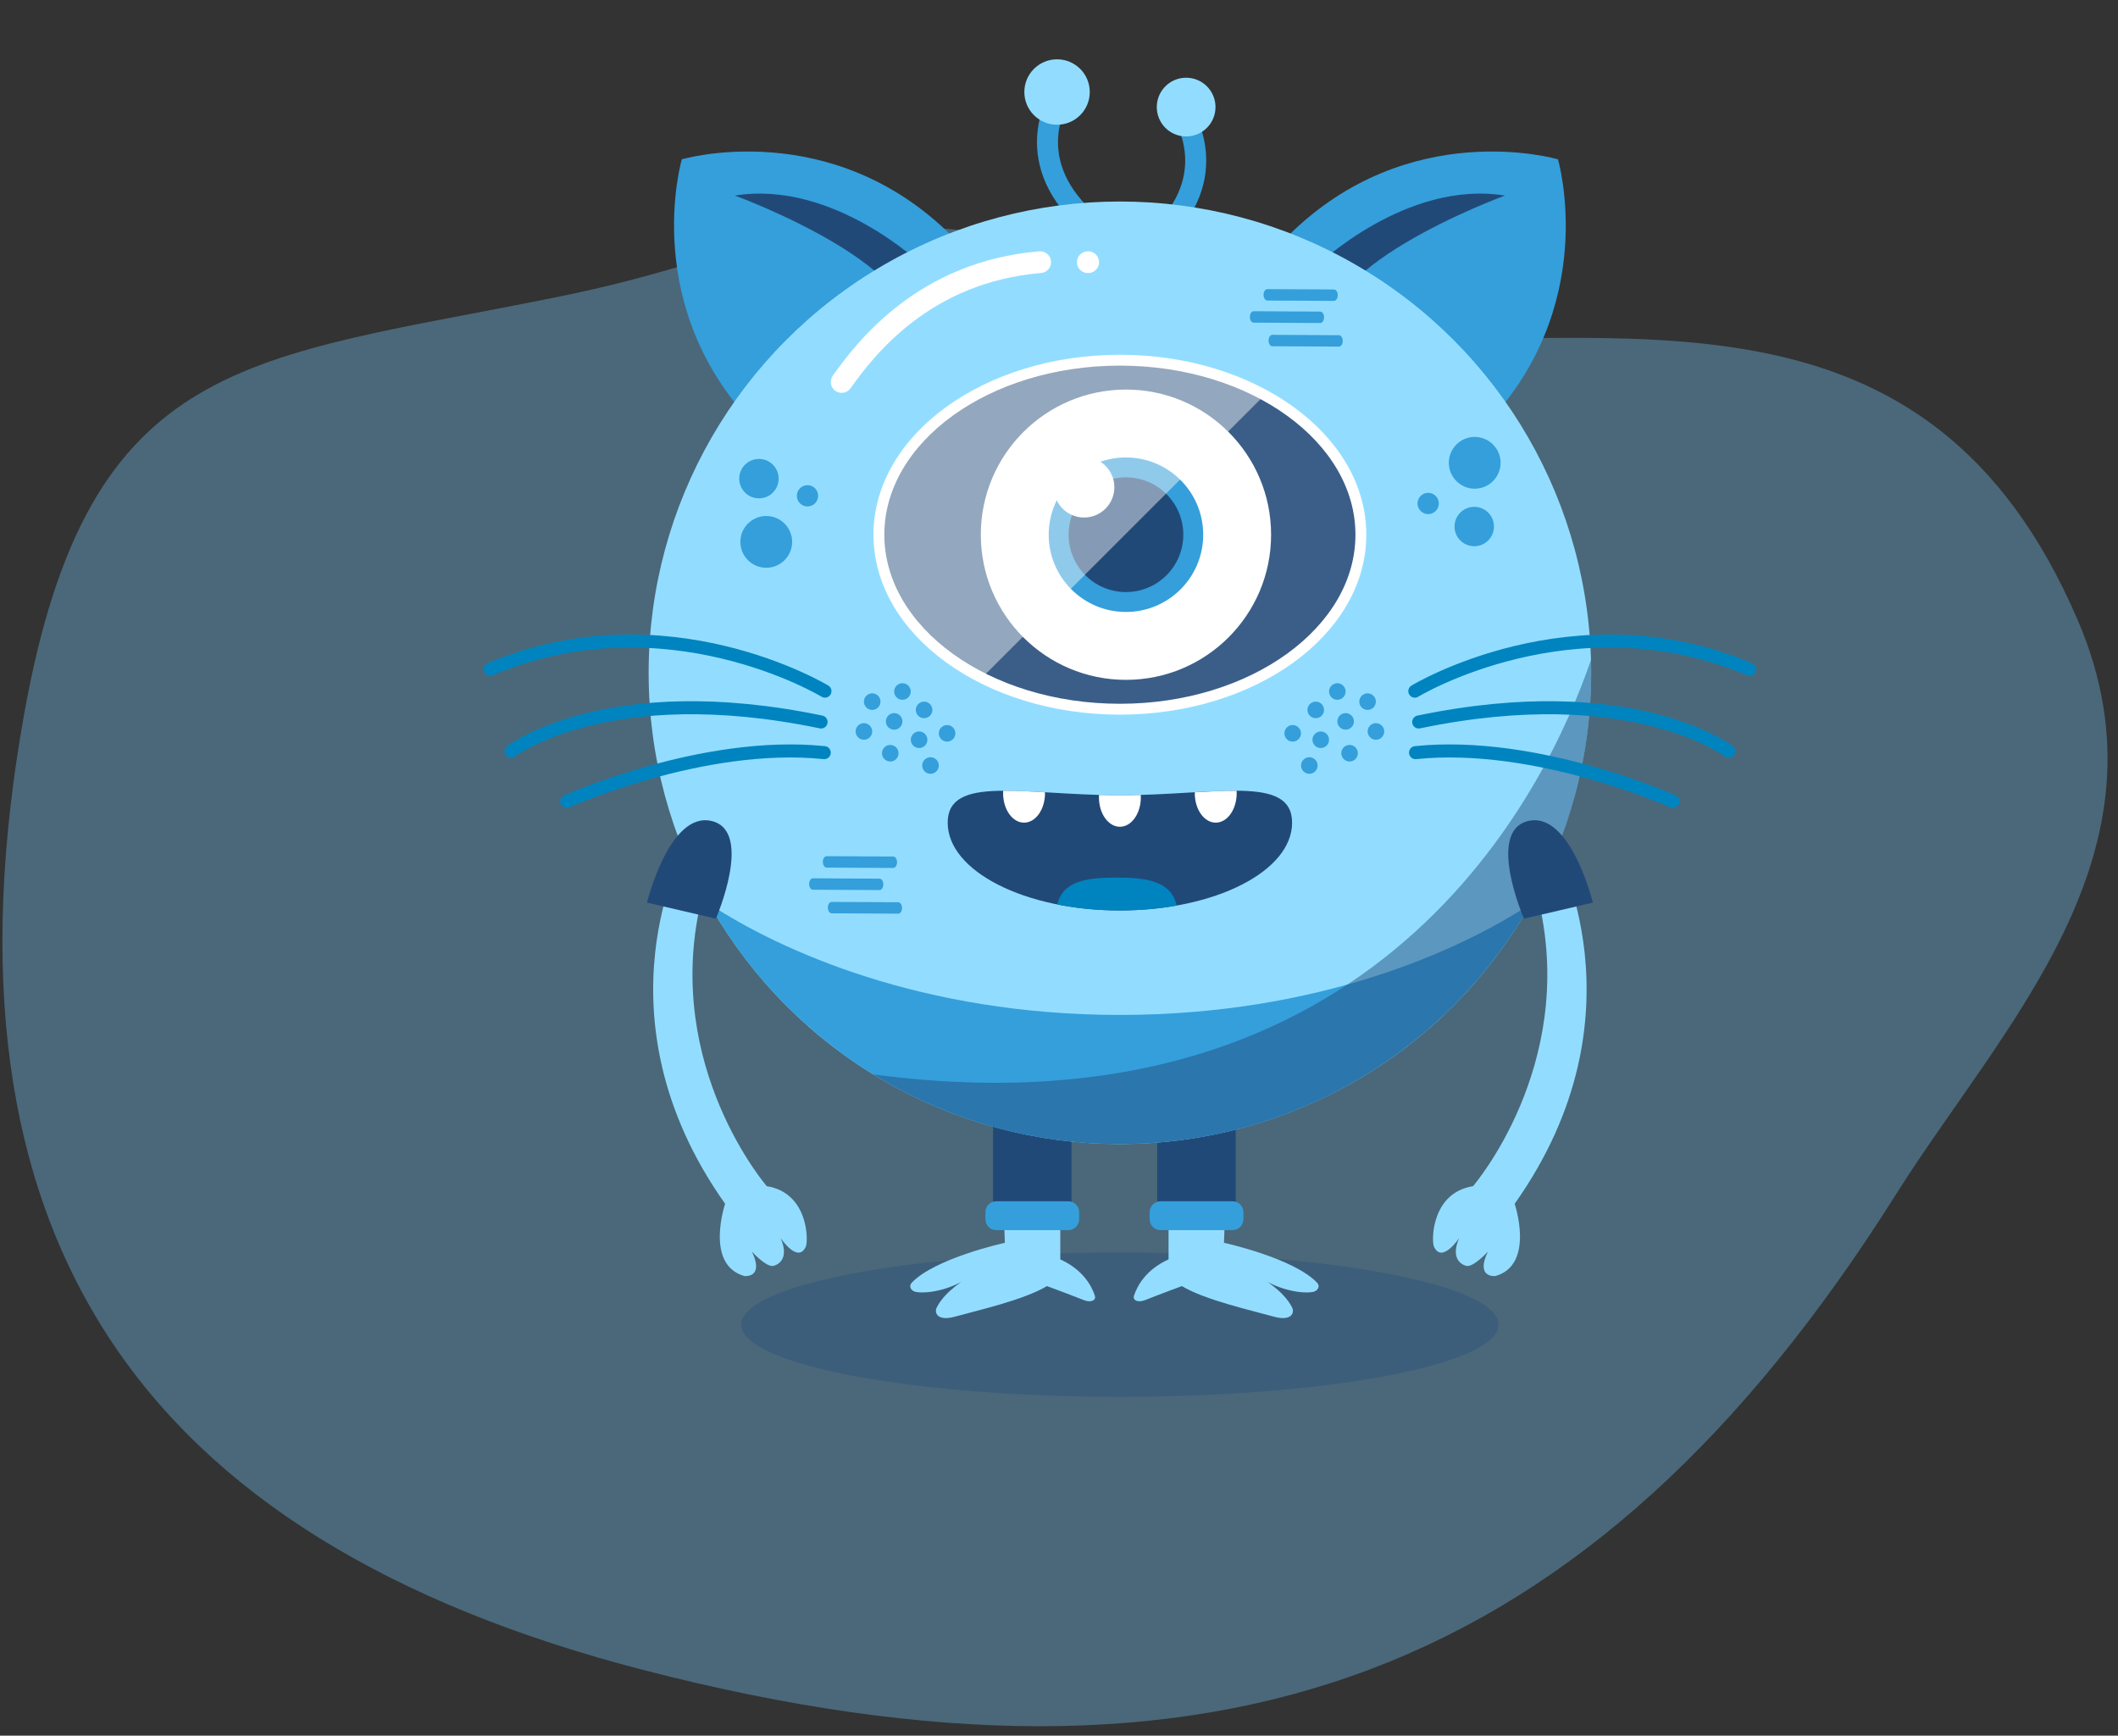 <?xml version="1.0" encoding="utf-8"?>
<!-- Generator: Adobe Illustrator 24.0.0, SVG Export Plug-In . SVG Version: 6.00 Build 0)  -->
<svg version="1.1" id="Layer_1" xmlns="http://www.w3.org/2000/svg" xmlns:xlink="http://www.w3.org/1999/xlink" x="0px" y="0px"
	 viewBox="0 0 360 295" style="enable-background:new 0 0 360 295;" xml:space="preserve">
<rect x="0" y="0" width="360" height="295" fill="#333333" stroke="none"/>
<style type="text/css">
	.st0{opacity:0.35;enable-background:new    ;}
	.st1{fill:#76CBFF;}
	.st2{display:none;}
	.st3{opacity:0.3;fill:#214978;}
	.st4{fill:#92DDFF;}
	.st5{fill:#214978;}
	.st6{fill:#349FDB;}
	.st7{fill:none;stroke:#349FDB;stroke-width:3.572;stroke-linecap:round;stroke-miterlimit:10;}
	.st8{fill:none;stroke:#FFFFFF;stroke-width:3.695;stroke-linecap:round;stroke-miterlimit:10;}
	.st9{opacity:0.47;fill:#214978;}
	.st10{fill:#FFFFFF;}
	.st11{fill:#0084BF;}
	.st12{opacity:0.12;fill:#FFFFFF;}
	.st13{fill:none;stroke:#FFFFFF;stroke-width:1.847;stroke-miterlimit:10;}
	.st14{fill:none;stroke:#0084BF;stroke-width:2.217;stroke-linecap:round;stroke-miterlimit:10;}
	.st15{opacity:0.45;fill:#FFFFFF;}
</style>
<g id="Fog">
</g>
<g id="Sky">
	<g id="Layer_12">
	</g>
</g>
<g id="Mountains">
</g>
<g id="Trees">
</g>
<g id="Floor">
</g>
<g id="Dekoration">
</g>
<g id="Mask" class="st0">
	<path class="st1" d="M4.1,121.4c11-61.4,38-60.2,91-71c33.1-6.7,38.9-15.4,73.7-10.6c20.2,2.8,36.6,17,57.7,17.8
		c49.9,1.8,101.1-11.9,126.7,47.9c16.9,39.5-12.8,68.7-31,97.6c-51.7,82-115.2,105.9-212.6,80.8C22.7,261.5-11.6,209.1,4.1,121.4z"
		/>
</g>
<g id="Lines">
</g>
<g id="Text" class="st2">
</g>
<g id="Fog_Overlay">
</g>
<g>
	<ellipse class="st3" cx="190.35" cy="225.14" rx="64.37" ry="12.27"/>
	<g>
		<g>
			<path class="st4" d="M170.8,211.23c0,0-11.89,2.6-15.84,6.8c-0.56,0.59-0.1,1.4,0.71,1.55c2.35,0.41,6.49-0.67,8.84-2.42
				c0,0-3.9,2.19-5.31,5.11c-0.41,0.84,0.12,2.35,3.13,1.51c3.71-1.04,11.68-2.82,15.62-5.19c0,0,3.13,1.14,6.21,2.36
				c1.41,0.56,2.15-0.05,1.95-0.68c-0.55-1.7-2.01-4.45-5.89-6.22v-8.22h-9.62L170.8,211.23z"/>
			<path class="st5" d="M171.14,207.99h8.64c1.3,0,2.35-1.05,2.35-2.35v-79.58c0-1.3-1.05-2.35-2.35-2.35h-8.64
				c-1.3,0-2.35,1.05-2.35,2.35v79.58C168.79,206.94,169.84,207.99,171.14,207.99z"/>
			<path class="st6" d="M181.57,209.08h-12.22c-1.03,0-1.86-0.83-1.86-1.86v-1.19c0-1.03,0.83-1.86,1.86-1.86h12.22
				c1.03,0,1.86,0.83,1.86,1.86v1.19C183.43,208.25,182.59,209.08,181.57,209.08z"/>
		</g>
		<g>
			<path class="st4" d="M208.04,211.23c0,0,11.89,2.6,15.84,6.8c0.56,0.59,0.1,1.4-0.71,1.55c-2.35,0.41-6.49-0.67-8.84-2.42
				c0,0,3.9,2.19,5.31,5.11c0.41,0.84-0.12,2.35-3.13,1.51c-3.71-1.04-11.68-2.82-15.62-5.19c0,0-3.13,1.14-6.21,2.36
				c-1.41,0.56-2.15-0.05-1.95-0.68c0.55-1.7,2.01-4.45,5.89-6.22v-8.22h9.62L208.04,211.23z"/>
			<path class="st5" d="M207.69,207.99h-8.64c-1.3,0-2.35-1.05-2.35-2.35v-79.58c0-1.3,1.05-2.35,2.35-2.35h8.64
				c1.3,0,2.35,1.05,2.35,2.35v79.58C210.04,206.94,208.99,207.99,207.69,207.99z"/>
			<path class="st6" d="M209.49,209.08h-12.22c-1.03,0-1.86-0.83-1.86-1.86v-1.19c0-1.03,0.83-1.86,1.86-1.86h12.22
				c1.03,0,1.86,0.83,1.86,1.86v1.19C211.34,208.25,210.51,209.08,209.49,209.08z"/>
		</g>
		<g>
			<path class="st7" d="M180.24,16.21c0,0-7.12,10.54,4.27,21.08"/>
			<circle class="st4" cx="179.67" cy="15.64" r="5.56"/>
		</g>
		<g>
			<path class="st7" d="M201.04,19.34c0,0,7.12,10.54-4.27,21.08"/>
			<circle class="st4" cx="201.61" cy="18.2" r="4.99"/>
		</g>
		<g>
			<path class="st6" d="M264.81,27.08c0,0-25.37-7.49-45.97,13.11l16.43,16.43l16.43,16.43C272.3,52.45,264.81,27.08,264.81,27.08z"
				/>
			<path class="st5" d="M226.6,58.93l-2.78-13.77c0,0,15.18-14.63,31.98-11.92C255.79,33.24,220.33,46.18,226.6,58.93z"/>
		</g>
		<g>
			<path class="st6" d="M115.89,27.08c0,0,25.37-7.49,45.97,13.11l-16.43,16.43L129,73.05C108.41,52.45,115.89,27.08,115.89,27.08z"
				/>
			<path class="st5" d="M154.11,58.93l2.78-13.77c0,0-15.18-14.63-31.98-11.92C124.91,33.24,160.38,46.18,154.11,58.93z"/>
		</g>
		<g>
			<circle class="st4" cx="190.35" cy="114.35" r="80.1"/>
			<path class="st8" d="M143.06,64.92c4.19-5.9,14.17-18.73,33.74-20.36"/>
			<line class="st8" x1="184.96" y1="44.56" x2="184.9" y2="44.56"/>
		</g>
		<path class="st6" d="M190.35,172.5c-33.68,0-57.75-10.95-69.81-18.86c13.74,24.36,39.85,40.8,69.81,40.8
			c29.96,0,56.07-16.45,69.81-40.8C248.11,161.56,224.04,172.5,190.35,172.5z"/>
		<path class="st9" d="M270.45,114.35c0-0.73-0.01-1.46-0.03-2.19c-7.49,21.91-36.04,81.84-121.98,70.45
			c12.19,7.5,26.55,11.84,41.92,11.84C234.59,194.44,270.45,158.58,270.45,114.35z"/>
		<g>
			<circle class="st6" cx="250.66" cy="78.66" r="4.4"/>
			<circle class="st6" cx="242.75" cy="85.57" r="1.81"/>
		</g>
		<circle class="st6" cx="250.58" cy="89.49" r="3.35"/>
		<g>
			<circle class="st6" cx="130.24" cy="92.1" r="4.4"/>
			<circle class="st6" cx="137.25" cy="84.27" r="1.81"/>
		</g>
		<circle class="st6" cx="129" cy="81.35" r="3.35"/>
		<g>
			<circle class="st6" cx="223.64" cy="120.66" r="1.41"/>
			<circle class="st6" cx="227.31" cy="117.53" r="1.41"/>
			<circle class="st6" cx="228.72" cy="122.61" r="1.41"/>
			<circle class="st6" cx="224.49" cy="125.73" r="1.41"/>
			<circle class="st6" cx="229.39" cy="128.02" r="1.41"/>
			<circle class="st6" cx="232.45" cy="119.25" r="1.41"/>
			<circle class="st6" cx="233.87" cy="124.32" r="1.41"/>
			<circle class="st6" cx="219.72" cy="124.64" r="1.41"/>
			<circle class="st6" cx="222.55" cy="130.11" r="1.41"/>
		</g>
		<g>
			<circle class="st6" cx="157.07" cy="120.66" r="1.41"/>
			<circle class="st6" cx="153.39" cy="117.53" r="1.41"/>
			<circle class="st6" cx="151.98" cy="122.61" r="1.41"/>
			<circle class="st6" cx="156.22" cy="125.73" r="1.41"/>
			<circle class="st6" cx="151.32" cy="128.02" r="1.41"/>
			<circle class="st6" cx="148.25" cy="119.25" r="1.41"/>
			<circle class="st6" cx="146.84" cy="124.32" r="1.41"/>
			<circle class="st6" cx="160.98" cy="124.64" r="1.41"/>
			<circle class="st6" cx="158.16" cy="130.11" r="1.41"/>
		</g>
		<path class="st5" d="M190.35,135.16L190.35,135.16c16.16,0,29.27-3.57,29.27,4.67v0c0,8.24-13.1,14.91-29.27,14.91h0
			c-16.16,0-29.27-6.68-29.27-14.91v0C161.08,131.6,174.19,135.16,190.35,135.16z"/>
		<path class="st10" d="M170.51,134.4c-0.01,0.14-0.01,0.28-0.01,0.42c0,2.76,1.59,5,3.56,5c1.97,0,3.56-2.24,3.56-5
			c0-0.05,0-0.1-0.01-0.16C175.01,134.51,172.62,134.38,170.51,134.4z"/>
		<path class="st10" d="M203.09,134.66c0,0.05-0.01,0.1-0.01,0.16c0,2.76,1.59,5,3.56,5s3.56-2.24,3.56-5
			c0-0.14-0.01-0.28-0.01-0.42C208.09,134.38,205.7,134.51,203.09,134.66z"/>
		<path class="st10" d="M193.91,135.52c0-0.14-0.01-0.27-0.01-0.41c-1.16,0.03-2.35,0.05-3.55,0.05h0c-1.2,0-2.38-0.02-3.55-0.05
			c-0.01,0.14-0.01,0.27-0.01,0.41c0,2.76,1.59,5,3.56,5C192.32,140.52,193.91,138.28,193.91,135.52z"/>
		<path class="st11" d="M189.83,149.16c-4.98,0-9.14,0.49-10.12,4.57c3.3,0.66,6.89,1.02,10.65,1.02h0c3.38,0,6.62-0.3,9.64-0.83
			C199.09,149.75,194.89,149.16,189.83,149.16z"/>
		<ellipse class="st5" cx="190.35" cy="90.88" rx="40.96" ry="29.66"/>
		<ellipse class="st12" cx="190.35" cy="90.88" rx="40.96" ry="29.66"/>
		<ellipse class="st13" cx="190.35" cy="90.88" rx="40.96" ry="29.66"/>
		<circle class="st10" cx="191.38" cy="90.88" r="24.67"/>
		<g>
			<circle class="st6" cx="191.38" cy="90.88" r="13.13"/>
			<circle class="st5" cx="191.38" cy="90.88" r="9.75"/>
		</g>
		<circle class="st10" cx="184.26" cy="82.81" r="5.15"/>
		<g>
			<path class="st4" d="M116.57,143.68c0,0-16.16,28.68,6.68,60.92c0,0-3.5,10.36,3.27,12.28c0,0,3.46,0.4,1.28-4.15
				c0,0,2.35,2.59,3.59,2.44c0,0,3.1-0.53,1.3-4.74c0,0,2.96,4.45,4.29,1.41c0.43-1.14,0.36-9.12-6.65-10.23
				c0,0-17.56-20.29-11.27-48.03C119.05,153.58,124.43,139.42,116.57,143.68z"/>
			<path class="st5" d="M121.68,156.14c0,0,6.47-14.89-0.72-16.6c-7.19-1.7-10.99,13.87-10.99,13.87L121.68,156.14z"/>
		</g>
		<g>
			<path class="st4" d="M264.13,143.68c0,0,16.16,28.68-6.68,60.92c0,0,3.5,10.36-3.27,12.28c0,0-3.46,0.4-1.28-4.15
				c0,0-2.35,2.59-3.59,2.44c0,0-3.1-0.53-1.3-4.74c0,0-2.96,4.45-4.29,1.41c-0.43-1.14-0.36-9.12,6.65-10.23
				c0,0,17.56-20.29,11.27-48.03C261.66,153.58,256.27,139.42,264.13,143.68z"/>
			<path class="st5" d="M259.03,156.14c0,0-6.47-14.89,0.72-16.6c7.19-1.7,10.99,13.87,10.99,13.87L259.03,156.14z"/>
		</g>
		<g>
			<g>
				<path class="st14" d="M140.22,117.47c0,0-26.99-16.38-56.91-3.72"/>
			</g>
			<path class="st14" d="M86.86,127.69c0,0,16.37-12.54,52.7-4.98"/>
			<path class="st14" d="M96.33,136.21c0,0,23.13-10.42,43.77-8.29"/>
		</g>
		<g>
			<g>
				<path class="st14" d="M240.48,117.47c0,0,26.99-16.38,56.91-3.72"/>
			</g>
			<path class="st14" d="M293.84,127.69c0,0-16.37-12.54-52.7-4.98"/>
			<path class="st14" d="M284.37,136.21c0,0-23.13-10.42-43.77-8.29"/>
		</g>
		<path class="st6" d="M214.77,50.11L214.77,50.11c0,0.01,0,0.02,0,0.02c0,0.52,0.29,0.95,0.64,0.95l11.32,0.06
			c0.36,0,0.65-0.42,0.65-0.95c0-0.01,0-0.01,0-0.02v0c0-0.01,0-0.02,0-0.02c0-0.52-0.29-0.95-0.64-0.95l-11.32-0.06
			c-0.36,0-0.65,0.42-0.65,0.95C214.77,50.1,214.77,50.11,214.77,50.11z"/>
		<path class="st6" d="M212.44,53.87L212.44,53.87c0,0.01,0,0.02,0,0.02c0,0.52,0.29,0.95,0.64,0.95l11.32,0.06
			c0.36,0,0.65-0.42,0.65-0.95c0-0.01,0-0.01,0-0.02v0c0-0.01,0-0.02,0-0.02c0-0.52-0.29-0.95-0.64-0.95l-11.32-0.06
			c-0.36,0-0.65,0.42-0.65,0.95C212.44,53.86,212.44,53.87,212.44,53.87z"/>
		<path class="st6" d="M215.62,57.88L215.62,57.88c0,0.01,0,0.02,0,0.02c0,0.52,0.29,0.95,0.64,0.95l11.32,0.06
			c0.36,0,0.65-0.42,0.65-0.95c0-0.01,0-0.01,0-0.02l0,0c0-0.01,0-0.02,0-0.02c0-0.52-0.29-0.95-0.64-0.95l-11.32-0.06
			c-0.36,0-0.65,0.42-0.65,0.95C215.62,57.87,215.62,57.87,215.62,57.88z"/>
		<path class="st6" d="M139.86,146.49L139.86,146.49c0,0.01,0,0.02,0,0.02c0,0.52,0.29,0.95,0.64,0.95l11.32,0.06
			c0.36,0,0.65-0.42,0.65-0.95c0-0.01,0-0.01,0-0.02l0,0c0-0.01,0-0.02,0-0.02c0-0.52-0.29-0.95-0.64-0.95l-11.32-0.06
			c-0.36,0-0.65,0.42-0.65,0.95C139.86,146.48,139.86,146.49,139.86,146.49z"/>
		<path class="st6" d="M137.53,150.25L137.53,150.25c0,0.01,0,0.02,0,0.02c0,0.52,0.29,0.95,0.64,0.95l11.32,0.06
			c0.36,0,0.65-0.42,0.65-0.95c0-0.01,0-0.01,0-0.02l0,0c0-0.01,0-0.02,0-0.02c0-0.52-0.29-0.95-0.64-0.95l-11.32-0.06
			c-0.36,0-0.65,0.42-0.65,0.95C137.53,150.24,137.53,150.25,137.53,150.25z"/>
		<path class="st6" d="M140.71,154.26L140.71,154.26c0,0.01,0,0.02,0,0.02c0,0.52,0.29,0.95,0.64,0.95l11.32,0.06
			c0.36,0,0.65-0.42,0.65-0.95c0-0.01,0-0.01,0-0.02l0,0c0-0.01,0-0.02,0-0.02c0-0.52-0.29-0.95-0.64-0.95l-11.32-0.06
			c-0.36,0-0.65,0.42-0.65,0.95C140.71,154.25,140.71,154.25,140.71,154.26z"/>
		<path class="st15" d="M190.35,61.21c-22.62,0-40.96,13.28-40.96,29.66c0,10.07,6.92,18.96,17.51,24.32l48.04-48.04
			C208.1,63.43,199.58,61.21,190.35,61.21z"/>
	</g>
</g>
</svg>
